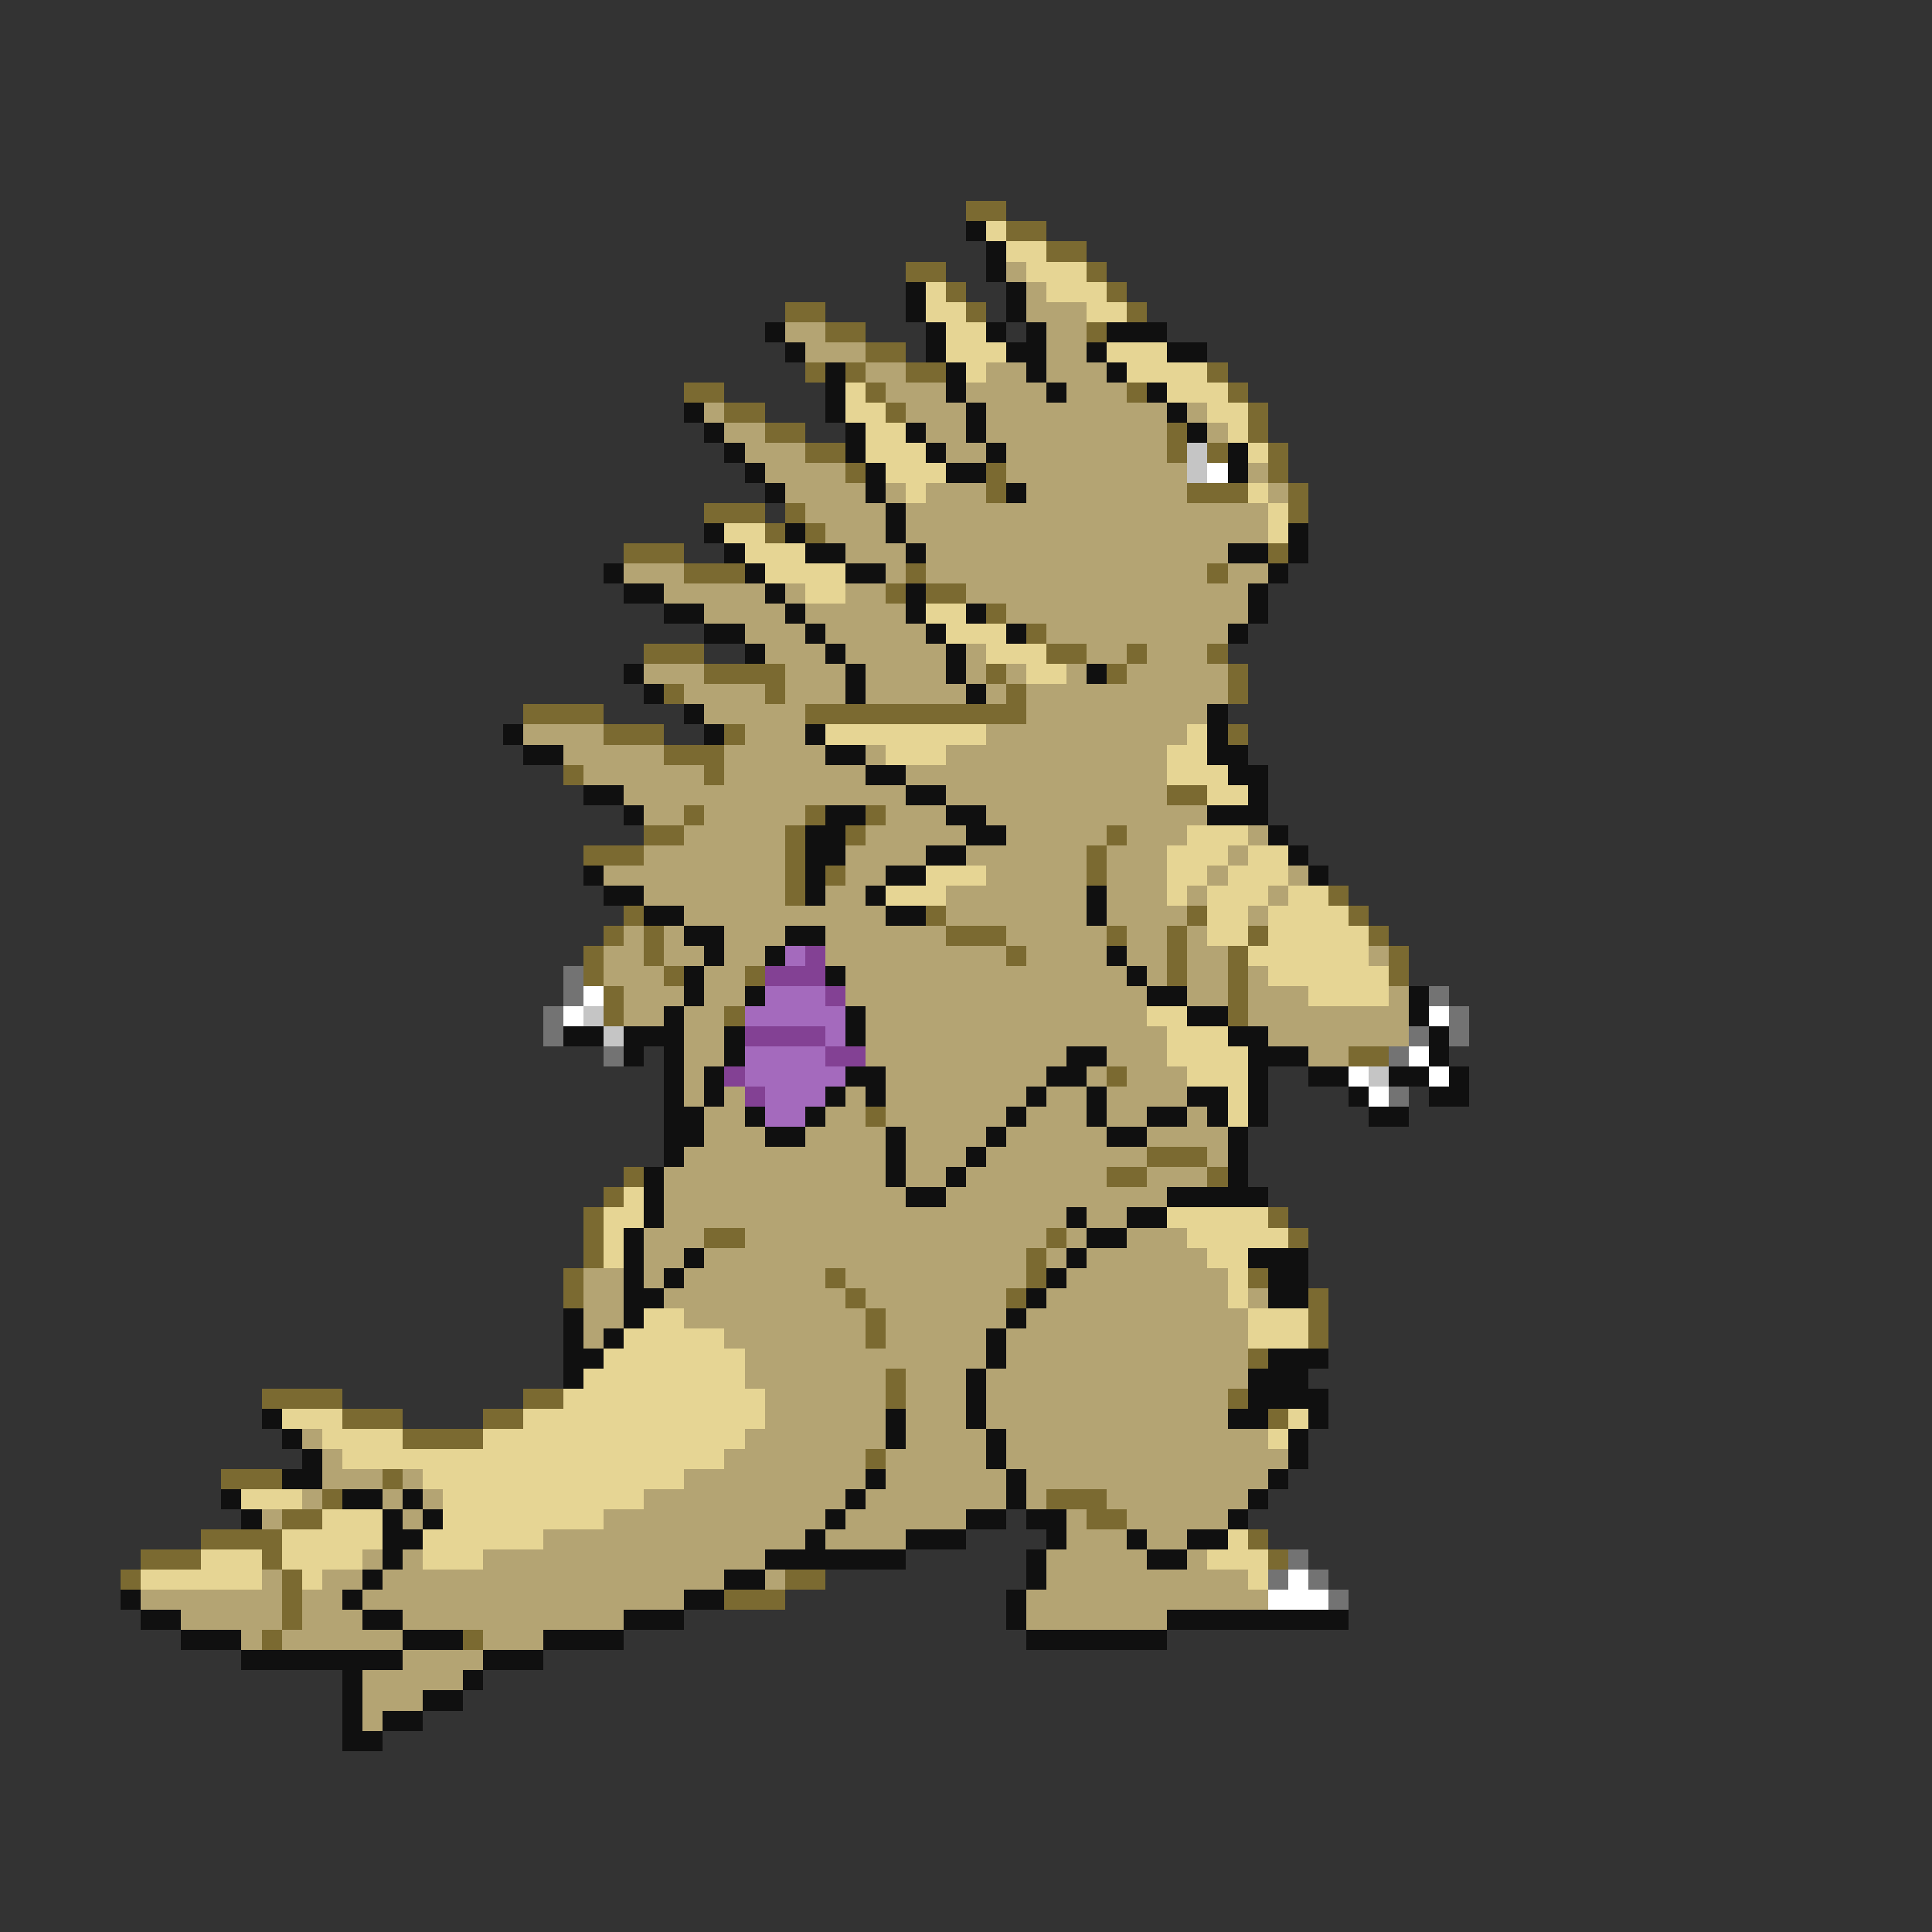 <svg xmlns="http://www.w3.org/2000/svg" viewBox="0 -0.5 96 96" shape-rendering="crispEdges">
<rect x="0" y="-0.5" width="96" height="96" fill="#333333" stroke="none"/>
<path stroke="#7b6a31" d="M48 10h2M50 11h2M52 12h2M45 13h2M54 13h1M47 14h1M55 14h1M39 15h2M48 15h1M56 15h1M41 16h2M54 16h1M43 17h2M40 18h1M42 18h1M45 18h2M60 18h1M34 19h2M43 19h1M56 19h1M61 19h1M36 20h2M44 20h1M62 20h1M38 21h2M58 21h1M62 21h1M40 22h2M58 22h1M60 22h1M63 22h1M42 23h1M49 23h1M63 23h1M49 24h1M59 24h3M64 24h1M35 25h3M39 25h1M64 25h1M38 26h1M40 26h1M31 27h3M63 27h1M34 28h3M45 28h1M60 28h1M44 29h1M46 29h2M49 30h1M51 31h1M32 32h3M52 32h2M56 32h1M60 32h1M35 33h4M49 33h1M55 33h1M61 33h1M33 34h1M38 34h1M50 34h1M61 34h1M26 35h4M40 35h11M30 36h3M36 36h1M61 36h1M33 37h3M28 38h1M35 38h1M58 39h2M34 40h1M40 40h1M43 40h1M32 41h2M39 41h1M42 41h1M55 41h1M29 42h3M39 42h1M54 42h1M39 43h1M41 43h1M54 43h1M39 44h1M66 44h1M31 45h1M46 45h1M59 45h1M67 45h1M30 46h1M32 46h1M47 46h3M55 46h1M58 46h1M62 46h1M68 46h1M29 47h1M32 47h1M50 47h1M58 47h1M61 47h1M69 47h1M29 48h1M33 48h1M37 48h1M58 48h1M61 48h1M69 48h1M30 49h1M61 49h1M30 50h1M36 50h1M61 50h1M67 52h2M55 53h1M43 55h1M57 57h3M31 58h1M55 58h2M60 58h1M30 59h1M29 60h1M63 60h1M29 61h1M35 61h2M52 61h1M64 61h1M29 62h1M51 62h1M28 63h1M41 63h1M51 63h1M62 63h1M28 64h1M42 64h1M50 64h1M65 64h1M43 65h1M65 65h1M43 66h1M65 66h1M62 67h1M44 68h1M13 69h4M26 69h2M44 69h1M61 69h1M17 70h3M24 70h2M63 70h1M20 71h4M43 72h1M11 73h3M19 73h1M16 74h1M52 74h3M14 75h2M54 75h2M10 76h4M62 76h1M7 77h3M13 77h1M63 77h1M6 78h1M14 78h1M39 78h2M14 79h1M36 79h3M14 80h1M13 81h1M23 81h1" />
<path stroke="#101010" d="M48 11h1M49 12h1M49 13h1M45 14h1M50 14h1M45 15h1M50 15h1M38 16h1M46 16h1M49 16h1M51 16h1M55 16h3M39 17h1M46 17h1M50 17h2M54 17h1M58 17h2M41 18h1M47 18h1M51 18h1M55 18h1M41 19h1M47 19h1M52 19h1M57 19h1M34 20h1M41 20h1M48 20h1M58 20h1M35 21h1M42 21h1M45 21h1M48 21h1M59 21h1M36 22h1M42 22h1M46 22h1M49 22h1M61 22h1M37 23h1M43 23h1M47 23h2M61 23h1M38 24h1M43 24h1M50 24h1M44 25h1M35 26h1M39 26h1M44 26h1M64 26h1M36 27h1M40 27h2M45 27h1M61 27h2M64 27h1M30 28h1M37 28h1M42 28h2M63 28h1M31 29h2M38 29h1M45 29h1M62 29h1M33 30h2M39 30h1M45 30h1M48 30h1M62 30h1M35 31h2M40 31h1M46 31h1M50 31h1M61 31h1M37 32h1M41 32h1M47 32h1M31 33h1M42 33h1M47 33h1M54 33h1M32 34h1M42 34h1M48 34h1M34 35h1M60 35h1M25 36h1M35 36h1M40 36h1M60 36h1M26 37h2M41 37h2M60 37h2M43 38h2M61 38h2M29 39h2M45 39h2M62 39h1M31 40h1M41 40h2M47 40h2M60 40h3M40 41h2M48 41h2M63 41h1M40 42h2M46 42h2M64 42h1M29 43h1M40 43h1M44 43h2M65 43h1M30 44h2M40 44h1M43 44h1M54 44h1M32 45h2M44 45h2M54 45h1M34 46h2M39 46h2M35 47h1M38 47h1M55 47h1M34 48h1M41 48h1M56 48h1M34 49h1M37 49h1M57 49h2M70 49h1M33 50h1M42 50h1M59 50h2M70 50h1M28 51h2M31 51h3M36 51h1M42 51h1M61 51h2M71 51h1M31 52h1M33 52h1M36 52h1M53 52h2M62 52h3M71 52h1M33 53h1M35 53h1M42 53h2M52 53h2M62 53h1M65 53h2M69 53h2M72 53h1M33 54h1M35 54h1M41 54h1M43 54h1M51 54h1M54 54h1M59 54h2M62 54h1M67 54h1M71 54h2M33 55h2M37 55h1M40 55h1M50 55h1M54 55h1M57 55h2M60 55h1M62 55h1M68 55h2M33 56h2M38 56h2M44 56h1M49 56h1M55 56h2M61 56h1M33 57h1M44 57h1M48 57h1M61 57h1M32 58h1M44 58h1M47 58h1M61 58h1M32 59h1M45 59h2M58 59h5M32 60h1M53 60h1M56 60h2M31 61h1M54 61h2M31 62h1M34 62h1M53 62h1M62 62h3M31 63h1M33 63h1M52 63h1M63 63h2M31 64h2M51 64h1M63 64h2M28 65h1M31 65h1M50 65h1M28 66h1M30 66h1M49 66h1M28 67h2M49 67h1M63 67h3M28 68h1M48 68h1M62 68h3M48 69h1M62 69h4M13 70h1M44 70h1M48 70h1M61 70h2M65 70h1M14 71h1M44 71h1M49 71h1M64 71h1M15 72h1M49 72h1M64 72h1M14 73h2M43 73h1M50 73h1M63 73h1M11 74h1M17 74h2M20 74h1M42 74h1M50 74h1M62 74h1M12 75h1M19 75h1M21 75h1M41 75h1M48 75h2M51 75h2M61 75h1M19 76h2M40 76h1M45 76h3M52 76h1M56 76h1M59 76h2M19 77h1M38 77h7M51 77h1M57 77h2M18 78h1M36 78h2M51 78h1M6 79h1M17 79h1M34 79h2M50 79h1M7 80h2M18 80h2M31 80h3M50 80h1M58 80h9M9 81h3M20 81h3M27 81h4M51 81h7M12 82h8M24 82h3M17 83h1M23 83h1M17 84h1M21 84h2M17 85h1M19 85h2M17 86h2" />
<path stroke="#e6d594" d="M49 11h1M50 12h2M51 13h3M46 14h1M52 14h3M46 15h2M54 15h2M47 16h2M47 17h3M55 17h3M48 18h1M56 18h4M42 19h1M58 19h3M42 20h2M60 20h2M43 21h2M61 21h1M43 22h3M62 22h1M44 23h3M45 24h1M62 24h1M63 25h1M36 26h2M63 26h1M37 27h3M38 28h4M40 29h2M46 30h2M47 31h3M49 32h3M51 33h2M41 36h8M59 36h1M44 37h3M58 37h2M58 38h3M60 39h2M59 41h3M58 42h3M62 42h2M46 43h3M58 43h2M61 43h3M44 44h3M58 44h1M60 44h3M64 44h2M60 45h2M63 45h4M60 46h2M63 46h5M62 47h6M63 48h6M65 49h4M57 50h2M58 51h3M58 52h4M59 53h3M61 54h1M61 55h1M31 59h1M30 60h2M58 60h5M30 61h1M59 61h5M30 62h1M60 62h2M61 63h1M61 64h1M32 65h2M62 65h3M31 66h5M62 66h3M30 67h7M29 68h8M28 69h10M14 70h3M26 70h12M64 70h1M16 71h4M24 71h13M63 71h1M17 72h19M21 73h13M12 74h3M22 74h10M16 75h3M22 75h8M14 76h5M21 76h6M61 76h1M10 77h3M14 77h4M21 77h3M60 77h3M7 78h6M15 78h1M62 78h1" />
<path stroke="#b4a473" d="M50 13h1M51 14h1M51 15h3M39 16h2M52 16h2M40 17h3M52 17h2M43 18h2M49 18h2M52 18h3M44 19h3M48 19h4M53 19h3M35 20h1M45 20h3M49 20h9M59 20h1M36 21h2M46 21h2M49 21h9M60 21h1M37 22h3M47 22h2M50 22h8M38 23h4M50 23h9M62 23h1M39 24h4M44 24h1M46 24h3M51 24h8M63 24h1M40 25h4M45 25h18M41 26h3M45 26h18M42 27h3M46 27h15M31 28h3M44 28h1M46 28h14M61 28h2M33 29h5M39 29h1M42 29h2M48 29h14M35 30h4M40 30h5M50 30h12M37 31h3M41 31h5M52 31h9M38 32h3M42 32h5M48 32h1M54 32h2M57 32h3M32 33h3M39 33h3M43 33h4M48 33h1M50 33h1M53 33h1M56 33h5M34 34h4M39 34h3M43 34h5M49 34h1M51 34h10M35 35h5M51 35h9M26 36h4M37 36h3M49 36h10M28 37h5M36 37h5M43 37h1M47 37h11M29 38h6M36 38h7M45 38h13M31 39h14M47 39h11M32 40h2M35 40h5M44 40h3M49 40h11M34 41h5M43 41h5M50 41h5M56 41h3M62 41h1M32 42h7M42 42h4M48 42h6M55 42h3M61 42h1M30 43h9M42 43h2M49 43h5M55 43h3M60 43h1M64 43h1M32 44h7M41 44h2M47 44h7M55 44h3M59 44h1M63 44h1M34 45h10M47 45h7M55 45h4M62 45h1M31 46h1M33 46h1M36 46h3M41 46h6M50 46h5M56 46h2M59 46h1M30 47h2M33 47h2M36 47h2M41 47h9M51 47h4M56 47h2M59 47h2M68 47h1M30 48h3M35 48h2M42 48h14M57 48h1M59 48h2M62 48h1M31 49h3M35 49h2M42 49h15M59 49h2M62 49h3M69 49h1M31 50h2M34 50h2M43 50h14M62 50h8M34 51h2M43 51h15M63 51h7M34 52h2M43 52h10M55 52h3M65 52h2M34 53h1M44 53h8M54 53h1M56 53h3M34 54h1M36 54h1M42 54h1M44 54h7M52 54h2M55 54h4M35 55h2M41 55h2M44 55h6M51 55h3M55 55h2M59 55h1M35 56h3M40 56h4M45 56h4M50 56h5M57 56h4M34 57h10M45 57h3M49 57h8M60 57h1M33 58h11M45 58h2M48 58h7M57 58h3M33 59h12M47 59h11M33 60h20M54 60h2M32 61h3M37 61h15M53 61h1M56 61h3M32 62h2M35 62h16M52 62h1M54 62h6M29 63h2M32 63h1M34 63h7M42 63h9M53 63h8M29 64h2M33 64h9M43 64h7M52 64h9M62 64h1M29 65h2M34 65h9M44 65h6M51 65h11M29 66h1M36 66h7M44 66h5M50 66h12M37 67h12M50 67h12M37 68h7M45 68h3M49 68h13M38 69h6M45 69h3M49 69h12M38 70h6M45 70h3M49 70h12M15 71h1M37 71h7M45 71h4M50 71h13M16 72h1M36 72h7M44 72h5M50 72h14M16 73h3M20 73h1M34 73h9M44 73h6M51 73h12M15 74h1M19 74h1M21 74h1M32 74h10M43 74h7M51 74h1M55 74h7M13 75h1M20 75h1M30 75h11M42 75h6M53 75h1M56 75h5M27 76h13M41 76h4M53 76h3M57 76h2M18 77h1M20 77h1M24 77h14M52 77h5M59 77h1M13 78h1M16 78h2M19 78h17M38 78h1M52 78h10M7 79h7M15 79h2M18 79h16M51 79h12M9 80h5M15 80h3M20 80h11M51 80h7M12 81h1M14 81h6M24 81h3M20 82h4M18 83h5M18 84h3M18 85h1" />
<path stroke="#c5c5c5" d="M59 22h1M59 23h1M29 50h1M30 51h1M68 53h1" />
<path stroke="#ffffff" d="M60 23h1M29 49h1M28 50h1M71 50h1M70 52h1M67 53h1M71 53h1M68 54h1M64 78h1M63 79h3" />
<path stroke="#a46abd" d="M39 47h1M38 49h3M37 50h5M41 51h1M37 52h4M37 53h5M38 54h3M38 55h2" />
<path stroke="#834194" d="M40 47h1M38 48h3M41 49h1M37 51h4M41 52h2M36 53h1M37 54h1" />
<path stroke="#737373" d="M28 48h1M28 49h1M71 49h1M27 50h1M72 50h1M27 51h1M70 51h1M72 51h1M30 52h1M69 52h1M69 54h1M64 77h1M63 78h1M65 78h1M66 79h1" />
</svg>
